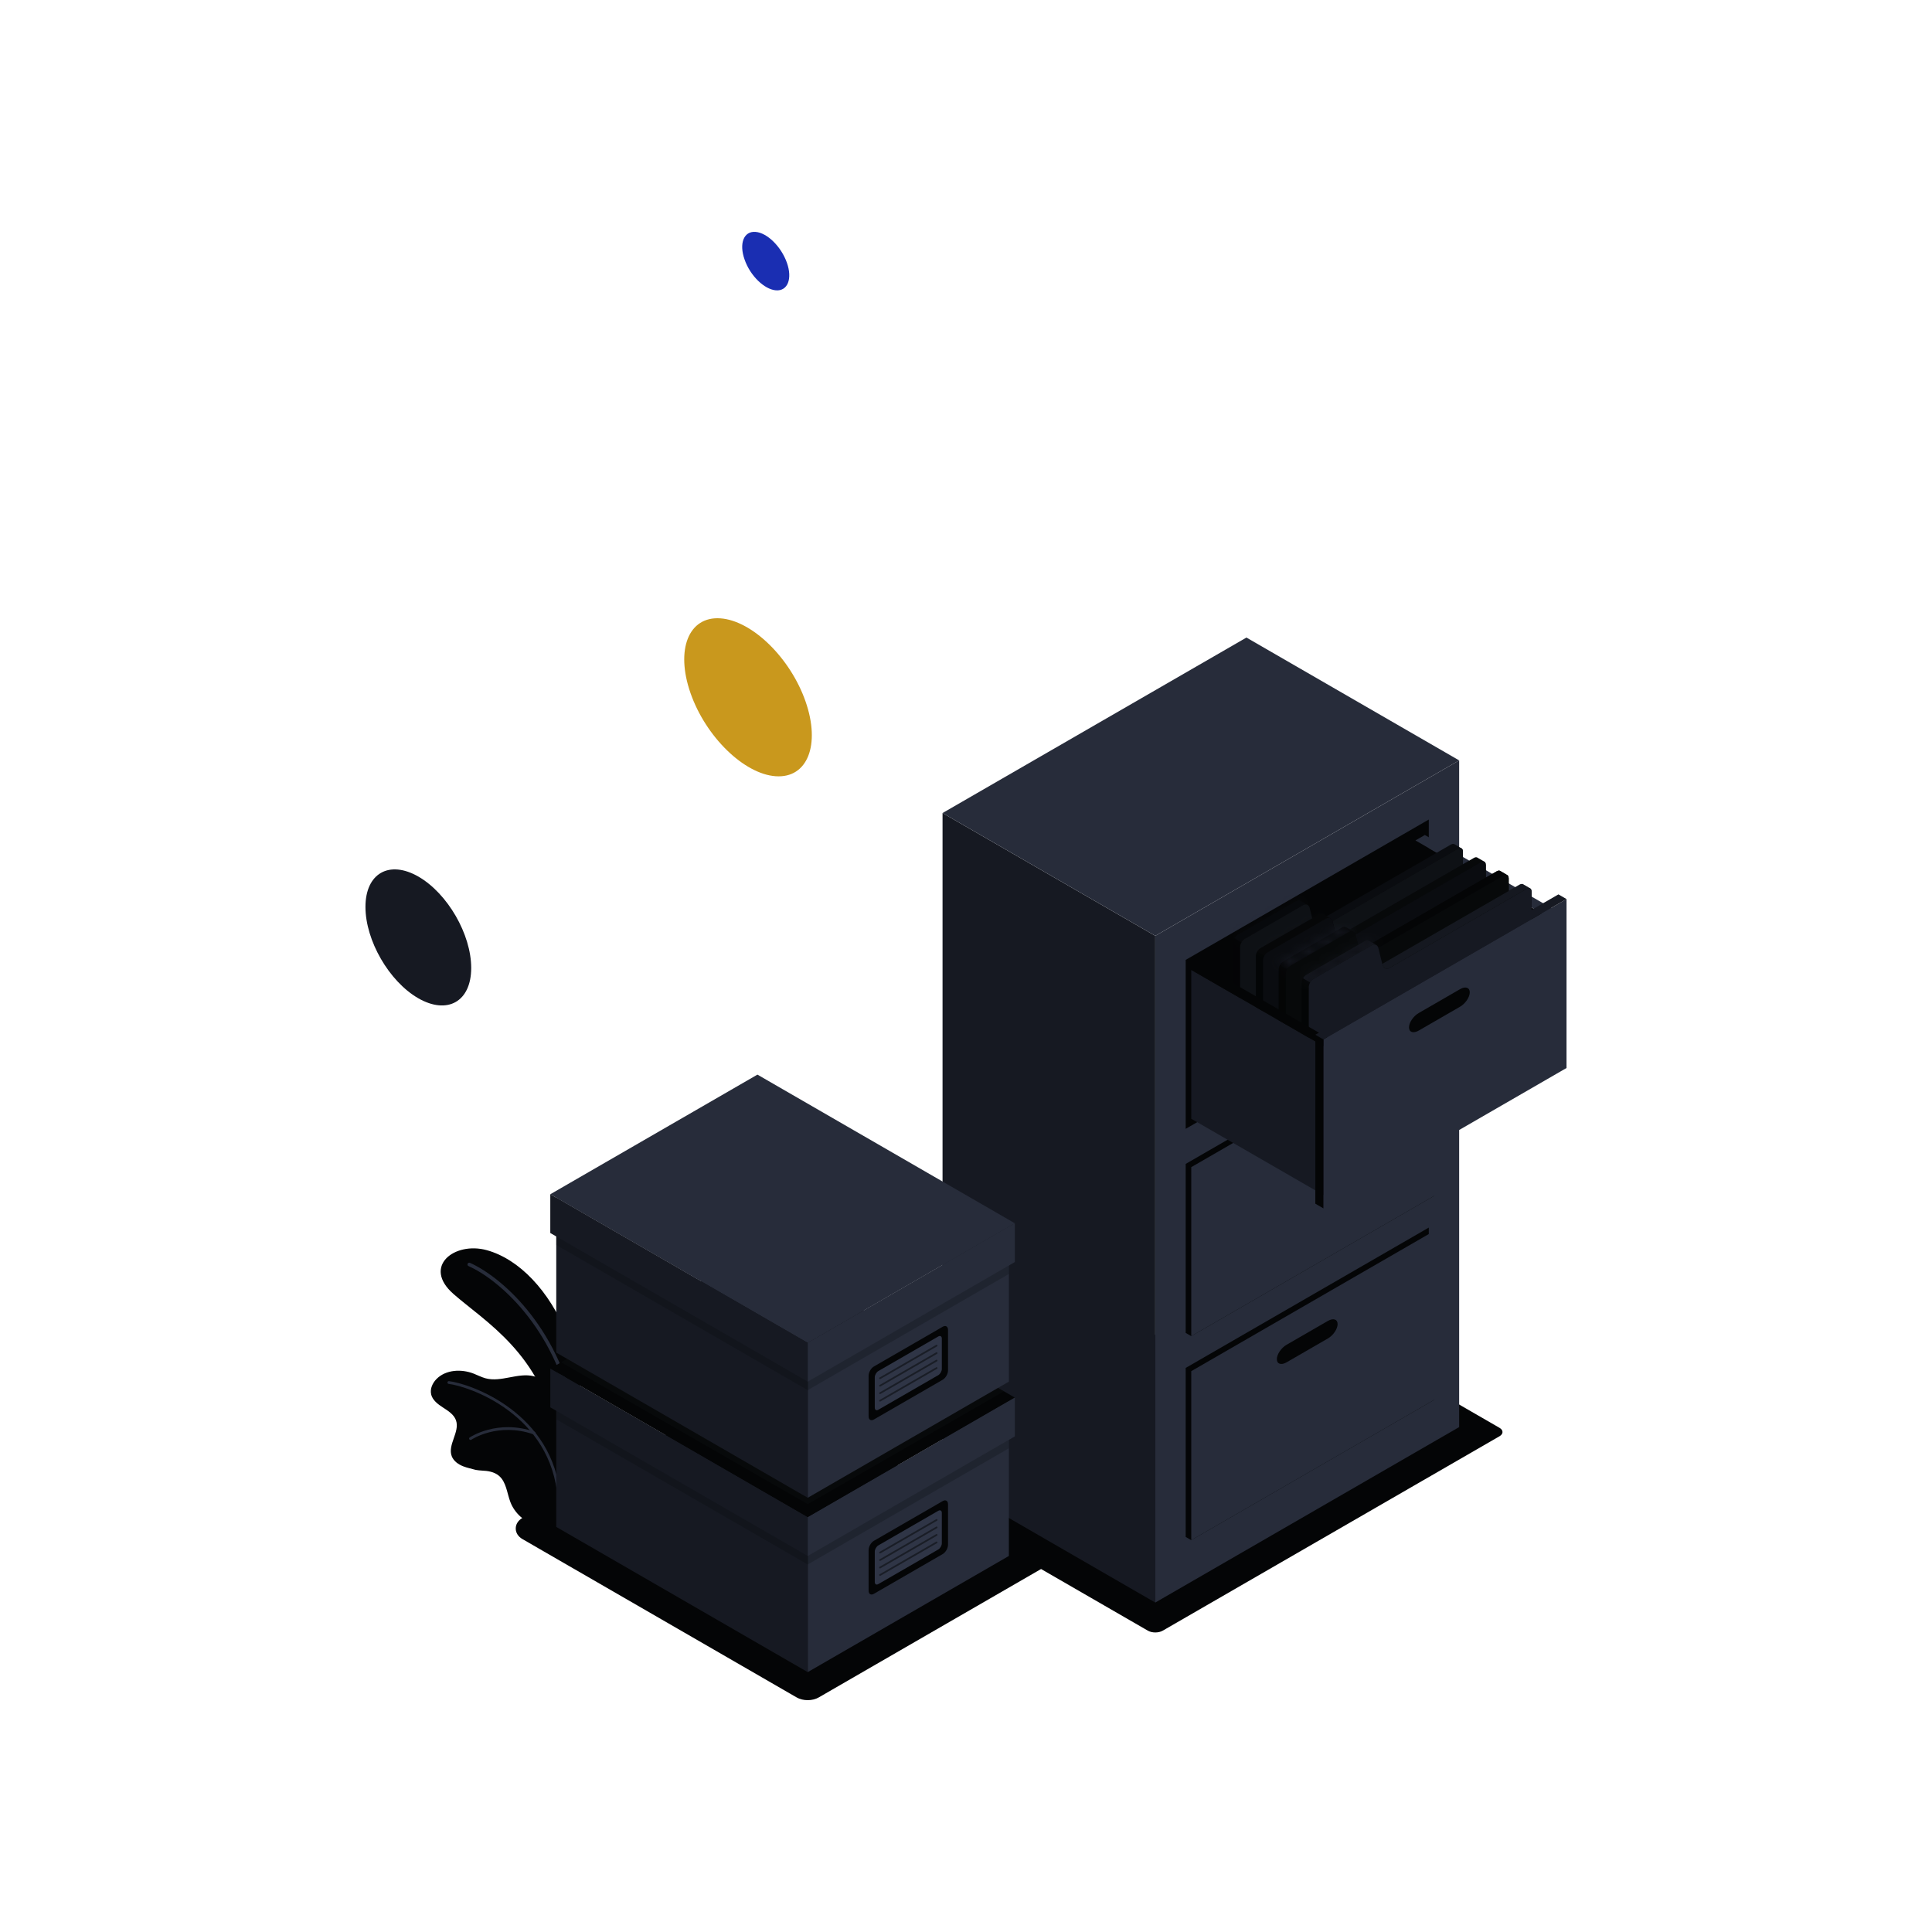 <svg viewBox="0 0 200 200" xmlns="http://www.w3.org/2000/svg">
    <path d="M77.079 26.867C77.656 28.538 79.115 29.959 80.325 30.055C81.535 30.151 82.054 28.864 81.458 27.193C80.863 25.522 79.422 24.101 78.213 24.005C77.002 23.909 76.484 25.196 77.079 26.867Z"
          fill="#1A2EB2"/>
    <path d="M71.482 71.751C73.057 76.265 77.014 80.125 80.298 80.356C83.582 80.586 84.965 77.129 83.39 72.615C81.815 68.102 77.859 64.241 74.575 64.011C71.29 63.78 69.907 67.238 71.482 71.751Z"
          fill="#C9981D"/>
    <path d="M43.325 90.752C46.34 92.5 48.779 96.725 48.779 100.202C48.779 103.678 46.321 105.08 43.286 103.332C40.271 101.585 37.832 97.359 37.832 93.883C37.832 90.406 40.29 89.004 43.325 90.752Z"
          fill="#161922"/>
    <path d="M93.408 153.253L128.272 133.127C128.692 132.885 129.373 132.885 129.798 133.127L155.224 147.805C155.644 148.047 155.644 148.441 155.224 148.683L120.36 168.81C119.939 169.052 119.258 169.052 118.834 168.81L93.408 154.132C92.987 153.89 92.987 153.495 93.408 153.253Z"
          fill="#040506"/>
    <path d="M83.612 176C83.192 176 82.782 175.9 82.463 175.713L54.081 159.323C53.642 159.07 53.389 158.672 53.389 158.229C53.389 157.786 53.642 157.392 54.081 157.135L77.033 143.879C77.353 143.693 77.758 143.592 78.183 143.592C78.607 143.592 79.013 143.693 79.333 143.879L107.714 160.269C108.153 160.522 108.406 160.92 108.406 161.363C108.406 161.806 108.153 162.2 107.714 162.457L84.762 175.713C84.442 175.9 84.037 176 83.612 176Z"
          fill="#040506"/>
    <path d="M60.181 148.319C60.181 148.319 60.594 142.881 58.733 138.244C56.876 133.607 53.728 130.336 50.386 129.416C47.044 128.501 43.705 131.099 46.928 133.938C50.151 136.778 56.184 140.198 57.624 148.787L60.185 148.319H60.181Z"
          fill="#040506"/>
    <path d="M59.452 146.748C59.452 146.748 59.477 146.748 59.489 146.748C59.589 146.729 59.652 146.633 59.634 146.532C57.736 137.027 51.621 132.04 48.651 130.73C48.558 130.689 48.45 130.73 48.409 130.823C48.368 130.916 48.409 131.024 48.502 131.065C51.409 132.345 57.405 137.243 59.273 146.599C59.291 146.685 59.366 146.748 59.452 146.748Z"
          fill="#272C3A"/>
    <path d="M44.628 144.336C44.773 144.954 45.339 145.371 45.875 145.717C46.407 146.06 46.992 146.432 47.204 147.031C47.628 148.24 46.296 149.577 46.772 150.767C46.973 151.266 47.457 151.601 47.959 151.795C48.376 151.958 48.815 152.04 49.247 152.163C49.459 152.2 49.671 152.223 49.88 152.234C50.497 152.26 51.156 152.357 51.647 152.77C52.421 153.421 52.477 154.567 52.842 155.512C53.281 156.644 54.271 157.518 55.41 157.902C56.37 158.218 57.885 158.281 58.22 157.894C58.477 157.6 58.089 156.495 58.153 156.108C58.309 155.122 58.372 154.117 58.339 153.119C58.324 152.632 58.309 152.237 58.406 151.757C58.506 151.255 58.603 150.753 58.692 150.25C58.837 149.439 59.105 148.572 58.908 147.742C58.689 146.83 57.747 146.633 57.55 145.74C57.468 145.382 57.461 145.018 57.386 144.66C57.159 143.607 56.292 142.718 55.246 142.464C53.616 142.066 51.882 143.119 50.259 142.68C49.839 142.565 49.448 142.357 49.042 142.2C47.755 141.694 46.139 141.78 45.175 142.766C44.773 143.179 44.502 143.771 44.632 144.333L44.628 144.336Z"
          fill="#040506"/>
    <path d="M57.877 155.308C57.877 155.308 57.885 155.308 57.889 155.308C57.967 155.304 58.026 155.233 58.023 155.155C57.379 146.179 48.614 143.224 46.478 142.974C46.4 142.967 46.329 143.023 46.318 143.101C46.311 143.179 46.366 143.25 46.445 143.261C48.532 143.507 57.103 146.395 57.736 155.178C57.74 155.252 57.803 155.312 57.877 155.312V155.308Z"
          fill="#272C3A"/>
    <path d="M48.707 149.067C48.737 149.067 48.763 149.059 48.789 149.041C48.815 149.022 51.543 147.198 55.242 148.486C55.317 148.512 55.399 148.471 55.425 148.397C55.451 148.322 55.41 148.24 55.335 148.214C51.491 146.878 48.655 148.784 48.625 148.802C48.558 148.847 48.543 148.936 48.588 149C48.614 149.041 48.659 149.063 48.703 149.063L48.707 149.067Z"
          fill="#272C3A"/>
    <path d="M119.593 165.896L97.572 153.179V84.165L119.593 96.878V165.896Z" fill="#161922"/>
    <path d="M119.593 96.878L151.052 78.717V147.731L119.593 165.896V96.878Z" fill="#272C3A"/>
    <path d="M151.052 78.717L119.593 96.878L97.572 84.165L129.031 66L151.052 78.717Z" fill="#272C3A"/>
    <path d="M122.741 141.608L147.907 127.079V144.571L148.484 144.902L123.318 159.435L122.741 159.1V141.608Z"
          fill="#040506"/>
    <path d="M123.318 141.943L148.488 127.414L148.484 144.902L123.318 159.435V141.943Z" fill="#272C3A"/>
    <path d="M133.184 139.212L137.464 136.741C138.019 136.421 138.469 136.566 138.469 137.068C138.469 137.57 138.019 138.237 137.464 138.557L133.184 141.028C132.63 141.348 132.179 141.203 132.179 140.7C132.179 140.198 132.63 139.532 133.184 139.212Z"
          fill="#040506"/>
    <path d="M122.741 120.488L147.907 105.959V123.451L148.484 123.786L123.318 138.315L122.741 137.98V120.488Z"
          fill="#040506"/>
    <path d="M123.318 120.823L148.488 106.294L148.484 123.786L123.318 138.315V120.823Z" fill="#272C3A"/>
    <path d="M133.184 118.092L137.464 115.62C138.019 115.3 138.469 115.445 138.469 115.948C138.469 116.45 138.019 117.116 137.464 117.437L133.184 119.908C132.63 120.228 132.179 120.083 132.179 119.58C132.179 119.078 132.63 118.412 133.184 118.092Z"
          fill="#040506"/>
    <path d="M122.741 99.368L147.907 84.839V102.327L122.741 116.856V99.368Z" fill="#040506"/>
    <path d="M160.49 95.062L146.526 87.005V102.412L160.49 110.47V95.062Z" fill="#040506"/>
    <g opacity="0.1">
        <path d="M160.49 95.062L146.526 87.005V102.412L160.49 110.47V95.062Z" fill="#040506"/>
    </g>
    <path d="M147.501 86.439L146.526 87.001L160.49 95.062L161.465 94.496L147.501 86.439Z" fill="#272C3A"/>
    <path d="M151.435 88.14C151.435 87.987 151.383 87.883 151.301 87.827C151.301 87.827 151.29 87.816 151.268 87.809L150.557 87.392C150.468 87.34 150.345 87.351 150.211 87.425L135.987 95.628L135.574 93.957C135.537 93.83 135.462 93.741 135.369 93.685L134.628 93.254C134.498 93.179 134.334 93.175 134.178 93.268L128.127 96.759C127.855 96.916 127.635 97.299 127.635 97.612V117.79C127.635 117.939 127.684 118.047 127.769 118.103L128.532 118.546C128.622 118.59 128.737 118.579 128.867 118.505L150.959 105.751C151.231 105.594 151.45 105.211 151.45 104.898L151.443 88.136L151.435 88.14Z"
          fill="#040506"/>
    <g opacity="0.2">
        <mask id="path-25-inside-1_8152_16965" fill="white">
            <path d="M135.354 93.681C135.227 93.611 135.067 93.615 134.915 93.7L128.864 97.191C128.73 97.269 128.607 97.403 128.517 97.559L127.781 97.131C127.87 96.975 127.993 96.841 128.127 96.763L134.178 93.272C134.338 93.183 134.502 93.186 134.628 93.261L135.358 93.681H135.354Z"/>
        </mask>
        <path d="M135.354 93.681C135.227 93.611 135.067 93.615 134.915 93.7L128.864 97.191C128.73 97.269 128.607 97.403 128.517 97.559L127.781 97.131C127.87 96.975 127.993 96.841 128.127 96.763L134.178 93.272C134.338 93.183 134.502 93.186 134.628 93.261L135.358 93.681H135.354Z"
              fill="#161922"/>
        <path d="M135.354 93.681L134.866 94.554L135.094 94.681H135.354V93.681ZM134.915 93.7L134.426 92.828L134.415 92.834L134.915 93.7ZM128.864 97.191L128.364 96.325L128.36 96.327L128.864 97.191ZM128.517 97.559L128.015 98.424L128.886 98.93L129.386 98.055L128.517 97.559ZM127.781 97.131L126.912 96.635L126.42 97.497L127.278 97.996L127.781 97.131ZM128.127 96.763L127.627 95.897L127.623 95.899L128.127 96.763ZM134.178 93.272L133.691 92.399L133.684 92.402L133.678 92.406L134.178 93.272ZM134.628 93.261L134.121 94.123L134.129 94.127L134.628 93.261ZM135.358 93.681V94.681H139.094L135.857 92.815L135.358 93.681ZM135.842 92.808C135.365 92.542 134.831 92.6 134.426 92.828L135.404 94.572C135.303 94.629 135.09 94.68 134.866 94.554L135.842 92.808ZM134.415 92.834L128.364 96.325L129.363 98.057L135.415 94.566L134.415 92.834ZM128.36 96.327C128.04 96.513 127.804 96.793 127.649 97.063L129.386 98.055C129.39 98.049 129.394 98.042 129.397 98.037C129.401 98.032 129.404 98.029 129.405 98.028C129.406 98.027 129.404 98.029 129.399 98.033C129.394 98.037 129.384 98.045 129.367 98.055L128.36 96.327ZM129.02 96.695L128.283 96.267L127.278 97.996L128.015 98.424L129.02 96.695ZM128.649 97.627C128.653 97.621 128.657 97.614 128.66 97.609C128.664 97.604 128.667 97.601 128.668 97.6C128.669 97.599 128.667 97.601 128.662 97.605C128.657 97.609 128.647 97.617 128.63 97.627L127.623 95.899C127.303 96.085 127.067 96.365 126.912 96.635L128.649 97.627ZM128.626 97.629L134.678 94.138L133.678 92.406L127.627 95.897L128.626 97.629ZM134.665 94.145C134.612 94.175 134.531 94.204 134.428 94.205C134.324 94.206 134.217 94.179 134.121 94.123L135.135 92.399C134.672 92.127 134.128 92.154 133.691 92.399L134.665 94.145ZM134.129 94.127L134.858 94.548L135.857 92.815L135.128 92.395L134.129 94.127ZM135.358 92.681H135.354V94.681H135.358V92.681Z"
              fill="#161922" mask="url(#path-25-inside-1_8152_16965)"/>
    </g>
    <path opacity="0.2"
          d="M151.264 87.809C151.179 87.772 151.063 87.786 150.94 87.857L136.705 96.071C136.433 96.227 136.139 96.112 136.05 95.81L135.983 95.632L150.207 87.429C150.285 87.385 150.36 87.362 150.427 87.362C150.475 87.362 150.516 87.373 150.553 87.396L151.264 87.812V87.809Z"
          fill="#272C3A"/>
    <path d="M151.435 88.14L151.443 104.898C151.443 105.211 151.223 105.594 150.951 105.751L128.804 118.534C128.611 118.646 128.369 118.508 128.369 118.285V98.043C128.369 97.887 128.424 97.712 128.514 97.559C128.603 97.403 128.73 97.269 128.86 97.191L134.911 93.696C135.068 93.611 135.224 93.607 135.354 93.678L135.365 93.685C135.458 93.741 135.533 93.83 135.57 93.957L135.983 95.628L136.05 95.806C136.139 96.108 136.433 96.223 136.705 96.067L150.944 87.853C151.067 87.783 151.178 87.772 151.264 87.805L151.283 87.816C151.283 87.816 151.29 87.816 151.294 87.82H151.298C151.379 87.876 151.432 87.984 151.432 88.136L151.435 88.14Z"
          fill="#040506"/>
    <path opacity="0.3"
          d="M151.435 88.14L151.443 104.898C151.443 105.211 151.223 105.594 150.951 105.751L128.804 118.534C128.611 118.646 128.369 118.508 128.369 118.285V98.043C128.369 97.887 128.424 97.712 128.514 97.559C128.603 97.403 128.73 97.269 128.86 97.191L134.911 93.696C135.068 93.611 135.224 93.607 135.354 93.678L135.365 93.685C135.458 93.741 135.533 93.83 135.57 93.957L135.983 95.628L136.05 95.806C136.139 96.108 136.433 96.223 136.705 96.067L150.944 87.853C151.067 87.783 151.178 87.772 151.264 87.805L151.283 87.816C151.283 87.816 151.29 87.816 151.294 87.82H151.298C151.379 87.876 151.432 87.984 151.432 88.136L151.435 88.14Z"
          fill="#272C3A"/>
    <path opacity="0.5"
          d="M128.547 118.553C128.547 118.553 128.532 118.553 128.525 118.546L127.762 118.103C127.68 118.047 127.628 117.943 127.628 117.79V97.612C127.628 97.451 127.684 97.284 127.773 97.128L128.51 97.556C128.421 97.712 128.365 97.883 128.365 98.04V118.281C128.365 118.408 128.443 118.508 128.543 118.549L128.547 118.553Z"
          fill="#040506"/>
    <path d="M153.806 89.521C153.806 89.368 153.754 89.264 153.672 89.208C153.672 89.208 153.661 89.197 153.638 89.189L152.928 88.773C152.838 88.724 152.715 88.732 152.581 88.81L138.357 97.012L137.944 95.341C137.907 95.215 137.833 95.125 137.74 95.07L136.999 94.638C136.869 94.564 136.705 94.56 136.549 94.653L130.497 98.144C130.226 98.3 130.006 98.683 130.006 98.996V119.175C130.006 119.323 130.054 119.431 130.14 119.487L130.903 119.93C130.992 119.975 131.108 119.964 131.238 119.889L153.33 107.135C153.601 106.979 153.821 106.595 153.821 106.283L153.813 89.521H153.806Z"
          fill="#040506"/>
    <g opacity="0.1">
        <mask id="path-32-inside-2_8152_16965" fill="white">
            <path d="M137.725 95.062C137.598 94.992 137.438 94.995 137.285 95.081L131.234 98.572C131.1 98.65 130.977 98.784 130.888 98.94L130.151 98.512C130.24 98.356 130.363 98.222 130.497 98.144L136.549 94.653C136.709 94.564 136.872 94.567 136.999 94.642L137.728 95.062H137.725Z"/>
        </mask>
        <path d="M137.725 95.062C137.598 94.992 137.438 94.995 137.285 95.081L131.234 98.572C131.1 98.65 130.977 98.784 130.888 98.94L130.151 98.512C130.24 98.356 130.363 98.222 130.497 98.144L136.549 94.653C136.709 94.564 136.872 94.567 136.999 94.642L137.728 95.062H137.725Z"
              fill="#161922"/>
        <path d="M137.725 95.062L137.237 95.935L137.464 96.062H137.725V95.062ZM137.285 95.081L136.796 94.209L136.786 94.215L137.285 95.081ZM131.234 98.572L130.734 97.706L130.73 97.708L131.234 98.572ZM130.888 98.94L130.386 99.805L131.257 100.311L131.756 99.436L130.888 98.94ZM130.151 98.512L129.283 98.016L128.79 98.878L129.649 99.377L130.151 98.512ZM130.497 98.144L129.998 97.278L129.993 97.28L130.497 98.144ZM136.549 94.653L136.061 93.78L136.055 93.783L136.049 93.787L136.549 94.653ZM136.999 94.642L136.492 95.504L136.499 95.508L136.999 94.642ZM137.728 95.062V96.062H141.465L138.228 94.196L137.728 95.062ZM138.212 94.189C137.735 93.923 137.202 93.981 136.796 94.209L137.775 95.953C137.674 96.009 137.461 96.06 137.237 95.935L138.212 94.189ZM136.786 94.215L130.734 97.706L131.734 99.438L137.785 95.947L136.786 94.215ZM130.73 97.708C130.411 97.894 130.174 98.173 130.02 98.444L131.756 99.436C131.76 99.429 131.764 99.423 131.768 99.418C131.772 99.413 131.774 99.41 131.775 99.409C131.776 99.408 131.775 99.41 131.77 99.414C131.764 99.418 131.754 99.426 131.738 99.436L130.73 97.708ZM131.39 98.075L130.653 97.647L129.649 99.377L130.386 99.805L131.39 98.075ZM131.019 99.008C131.023 99.001 131.027 98.995 131.031 98.99C131.035 98.985 131.037 98.982 131.038 98.981C131.04 98.98 131.038 98.982 131.033 98.986C131.028 98.99 131.017 98.998 131.001 99.007L129.993 97.28C129.674 97.466 129.438 97.745 129.283 98.016L131.019 99.008ZM130.997 99.01L137.048 95.519L136.049 93.787L129.998 97.278L130.997 99.01ZM137.036 95.526C136.983 95.556 136.902 95.585 136.798 95.586C136.695 95.587 136.588 95.56 136.492 95.504L137.506 93.78C137.043 93.507 136.499 93.535 136.061 93.78L137.036 95.526ZM136.499 95.508L137.229 95.928L138.228 94.196L137.498 93.775L136.499 95.508ZM137.728 94.062H137.725V96.062H137.728V94.062Z"
              fill="#161922" mask="url(#path-32-inside-2_8152_16965)"/>
    </g>
    <path opacity="0.1"
          d="M153.634 89.189C153.549 89.152 153.434 89.167 153.311 89.238L139.076 97.451C138.804 97.608 138.51 97.492 138.421 97.191L138.354 97.012L152.578 88.81C152.656 88.765 152.73 88.743 152.797 88.743C152.846 88.743 152.886 88.754 152.924 88.776L153.634 89.193V89.189Z"
          fill="#272C3A"/>
    <path d="M153.806 89.524L153.813 106.283C153.813 106.595 153.594 106.979 153.322 107.135L131.175 119.923C130.981 120.034 130.739 119.893 130.739 119.673V99.431C130.739 99.275 130.795 99.1 130.884 98.948C130.974 98.791 131.1 98.657 131.231 98.579L137.282 95.085C137.438 94.999 137.594 94.995 137.725 95.066L137.736 95.073C137.829 95.129 137.903 95.219 137.941 95.345L138.354 97.016L138.421 97.195C138.51 97.496 138.804 97.612 139.076 97.455L153.315 89.242C153.437 89.171 153.549 89.16 153.635 89.193L153.653 89.204C153.653 89.204 153.661 89.204 153.664 89.208H153.668C153.75 89.264 153.802 89.372 153.802 89.524H153.806Z"
          fill="#040506"/>
    <path opacity="0.2"
          d="M153.806 89.524L153.813 106.283C153.813 106.595 153.594 106.979 153.322 107.135L131.175 119.923C130.981 120.034 130.739 119.893 130.739 119.673V99.431C130.739 99.275 130.795 99.1 130.884 98.948C130.974 98.791 131.1 98.657 131.231 98.579L137.282 95.085C137.438 94.999 137.594 94.995 137.725 95.066L137.736 95.073C137.829 95.129 137.903 95.219 137.941 95.345L138.354 97.016L138.421 97.195C138.51 97.496 138.804 97.612 139.076 97.455L153.315 89.242C153.437 89.171 153.549 89.16 153.635 89.193L153.653 89.204C153.653 89.204 153.661 89.204 153.664 89.208H153.668C153.75 89.264 153.802 89.372 153.802 89.524H153.806Z"
          fill="#272C3A"/>
    <path opacity="0.4"
          d="M130.918 119.938C130.918 119.938 130.903 119.937 130.895 119.93L130.133 119.487C130.051 119.431 129.999 119.327 129.999 119.175V98.996C129.999 98.836 130.054 98.668 130.144 98.512L130.881 98.94C130.791 99.096 130.735 99.268 130.735 99.424V119.666C130.735 119.792 130.814 119.893 130.914 119.934L130.918 119.938Z"
          fill="#040506"/>
    <path d="M156.176 90.905C156.176 90.752 156.124 90.648 156.043 90.593C156.043 90.593 156.031 90.581 156.009 90.574L155.298 90.157C155.209 90.105 155.086 90.116 154.952 90.191L140.728 98.393L140.315 96.722C140.278 96.596 140.203 96.506 140.11 96.45L139.37 96.019C139.239 95.944 139.076 95.941 138.919 96.034L132.868 99.524C132.596 99.681 132.377 100.064 132.377 100.377V120.555C132.377 120.704 132.425 120.812 132.511 120.868L133.274 121.311C133.363 121.355 133.478 121.344 133.609 121.27L155.7 108.516C155.972 108.36 156.191 107.976 156.191 107.664L156.184 90.901L156.176 90.905Z"
          fill="#040506"/>
    <mask id="path-39-inside-3_8152_16965" fill="white">
        <path d="M140.095 96.443C139.969 96.372 139.809 96.376 139.656 96.462L133.605 99.952C133.471 100.031 133.348 100.165 133.259 100.321L132.522 99.893C132.611 99.737 132.734 99.603 132.868 99.524L138.919 96.034C139.079 95.944 139.243 95.948 139.37 96.022L140.099 96.443H140.095Z"/>
    </mask>
    <path d="M140.095 96.443C139.969 96.372 139.809 96.376 139.656 96.462L133.605 99.952C133.471 100.031 133.348 100.165 133.259 100.321L132.522 99.893C132.611 99.737 132.734 99.603 132.868 99.524L138.919 96.034C139.079 95.944 139.243 95.948 139.37 96.022L140.099 96.443H140.095Z"
          fill="#040506"/>
    <path d="M140.095 96.443L139.608 97.316L139.835 97.443H140.095V96.443ZM139.656 96.462L139.167 95.589L139.157 95.595L139.656 96.462ZM133.605 99.952L133.105 99.086L133.101 99.089L133.605 99.952ZM133.259 100.321L132.757 101.186L133.627 101.691L134.127 100.817L133.259 100.321ZM132.522 99.893L131.654 99.397L131.161 100.259L132.02 100.758L132.522 99.893ZM132.868 99.524L132.368 98.658L132.364 98.661L132.868 99.524ZM138.919 96.034L138.432 95.16L138.426 95.164L138.42 95.167L138.919 96.034ZM139.37 96.022L138.863 96.884L138.87 96.889L139.37 96.022ZM140.099 96.443V97.443H143.836L140.599 95.577L140.099 96.443ZM140.583 95.57C140.106 95.303 139.573 95.362 139.167 95.589L140.146 97.334C140.045 97.39 139.832 97.441 139.608 97.316L140.583 95.57ZM139.157 95.595L133.105 99.086L134.105 100.819L140.156 97.328L139.157 95.595ZM133.101 99.089C132.782 99.275 132.545 99.554 132.391 99.825L134.127 100.817C134.131 100.81 134.135 100.804 134.139 100.799C134.143 100.794 134.145 100.791 134.146 100.79C134.147 100.788 134.146 100.79 134.14 100.795C134.135 100.799 134.125 100.807 134.109 100.816L133.101 99.089ZM133.761 99.456L133.024 99.028L132.02 100.758L132.757 101.186L133.761 99.456ZM133.39 100.389C133.394 100.382 133.398 100.376 133.402 100.371C133.406 100.366 133.408 100.363 133.409 100.362C133.41 100.36 133.409 100.362 133.404 100.367C133.398 100.371 133.388 100.379 133.372 100.388L132.364 98.661C132.045 98.847 131.808 99.126 131.654 99.397L133.39 100.389ZM133.368 100.391L139.419 96.9L138.42 95.167L132.368 98.658L133.368 100.391ZM139.407 96.907C139.354 96.936 139.272 96.965 139.169 96.966C139.066 96.968 138.958 96.941 138.863 96.884L139.877 95.16C139.414 94.888 138.87 94.916 138.432 95.16L139.407 96.907ZM138.87 96.889L139.6 97.309L140.599 95.577L139.869 95.156L138.87 96.889ZM140.099 95.443H140.095V97.443H140.099V95.443Z"
          fill="#161922" mask="url(#path-39-inside-3_8152_16965)"/>
    <path d="M156.005 90.574C155.92 90.537 155.804 90.552 155.682 90.622L141.446 98.836C141.175 98.992 140.881 98.877 140.791 98.575L140.724 98.397L154.948 90.194C155.027 90.15 155.101 90.127 155.168 90.127C155.216 90.127 155.257 90.138 155.295 90.161L156.005 90.578V90.574Z"
          fill="#040506"/>
    <path d="M156.176 90.905L156.184 107.664C156.184 107.976 155.964 108.36 155.693 108.516L133.545 121.303C133.352 121.415 133.11 121.277 133.11 121.054V100.812C133.11 100.656 133.166 100.481 133.255 100.328C133.344 100.172 133.471 100.038 133.601 99.96L139.652 96.465C139.809 96.38 139.965 96.376 140.095 96.447L140.107 96.454C140.2 96.51 140.274 96.599 140.311 96.726L140.724 98.397L140.791 98.575C140.881 98.877 141.175 98.992 141.446 98.836L155.685 90.622C155.808 90.552 155.92 90.54 156.005 90.574L156.024 90.585C156.024 90.585 156.031 90.585 156.035 90.589H156.039C156.121 90.645 156.173 90.752 156.173 90.905H156.176Z"
          fill="#040506"/>
    <path opacity="0.1"
          d="M156.176 90.905L156.184 107.664C156.184 107.976 155.964 108.36 155.693 108.516L133.545 121.303C133.352 121.415 133.11 121.277 133.11 121.054V100.812C133.11 100.656 133.166 100.481 133.255 100.328C133.344 100.172 133.471 100.038 133.601 99.96L139.652 96.465C139.809 96.38 139.965 96.376 140.095 96.447L140.107 96.454C140.2 96.51 140.274 96.599 140.311 96.726L140.724 98.397L140.791 98.575C140.881 98.877 141.175 98.992 141.446 98.836L155.685 90.622C155.808 90.552 155.92 90.54 156.005 90.574L156.024 90.585C156.024 90.585 156.031 90.585 156.035 90.589H156.039C156.121 90.645 156.173 90.752 156.173 90.905H156.176Z"
          fill="#272C3A"/>
    <path opacity="0.3"
          d="M133.289 121.318C133.289 121.318 133.274 121.318 133.266 121.311L132.503 120.868C132.421 120.812 132.369 120.708 132.369 120.555V100.377C132.369 100.22 132.425 100.049 132.515 99.893L133.251 100.321C133.162 100.477 133.106 100.648 133.106 100.805V121.047C133.106 121.173 133.184 121.274 133.285 121.314L133.289 121.318Z"
          fill="#040506"/>
    <path d="M158.547 92.286C158.547 92.133 158.495 92.029 158.413 91.973C158.413 91.973 158.402 91.962 158.38 91.955L157.669 91.538C157.579 91.486 157.457 91.497 157.323 91.571L143.099 99.774L142.686 98.103C142.648 97.976 142.574 97.887 142.481 97.831L141.74 97.399C141.61 97.325 141.446 97.321 141.29 97.414L135.239 100.905C134.967 101.061 134.747 101.445 134.747 101.757V121.936C134.747 122.085 134.796 122.193 134.881 122.249L135.644 122.691C135.734 122.736 135.849 122.725 135.979 122.651L158.071 109.897C158.342 109.74 158.562 109.357 158.562 109.044L158.555 92.282L158.547 92.286Z"
          fill="#040506"/>
    <g opacity="0.5">
        <mask id="path-46-inside-4_8152_16965" fill="white">
            <path d="M142.466 97.824C142.339 97.753 142.179 97.757 142.027 97.842L135.975 101.333C135.841 101.411 135.719 101.545 135.629 101.701L134.892 101.274C134.982 101.117 135.104 100.983 135.238 100.905L141.29 97.414C141.45 97.325 141.614 97.329 141.74 97.403L142.47 97.824H142.466Z"/>
        </mask>
        <path d="M142.466 97.824C142.339 97.753 142.179 97.757 142.027 97.842L135.975 101.333C135.841 101.411 135.719 101.545 135.629 101.701L134.892 101.274C134.982 101.117 135.104 100.983 135.238 100.905L141.29 97.414C141.45 97.325 141.614 97.329 141.74 97.403L142.47 97.824H142.466Z"
              fill="#272C3A"/>
        <path d="M142.466 97.824L141.978 98.697L142.205 98.824H142.466V97.824ZM142.027 97.842L141.537 96.97L141.527 96.976L142.027 97.842ZM135.975 101.333L135.476 100.467L135.471 100.469L135.975 101.333ZM135.629 101.701L135.127 102.566L135.998 103.072L136.497 102.198L135.629 101.701ZM134.892 101.274L134.024 100.777L133.531 101.64L134.39 102.138L134.892 101.274ZM135.238 100.905L134.739 100.039L134.735 100.041L135.238 100.905ZM141.29 97.414L140.802 96.541L140.796 96.544L140.79 96.548L141.29 97.414ZM141.74 97.403L141.233 98.265L141.241 98.269L141.74 97.403ZM142.47 97.824V98.824H146.206L142.969 96.957L142.47 97.824ZM142.954 96.951C142.476 96.684 141.943 96.742 141.537 96.97L142.516 98.714C142.415 98.771 142.202 98.822 141.978 98.697L142.954 96.951ZM141.527 96.976L135.476 100.467L136.475 102.199L142.526 98.708L141.527 96.976ZM135.471 100.469C135.152 100.656 134.916 100.935 134.761 101.205L136.497 102.198C136.501 102.191 136.505 102.185 136.509 102.179C136.513 102.174 136.516 102.171 136.517 102.17C136.518 102.169 136.516 102.171 136.511 102.175C136.506 102.18 136.495 102.187 136.479 102.197L135.471 100.469ZM136.131 100.837L135.395 100.409L134.39 102.138L135.127 102.566L136.131 100.837ZM135.761 101.77C135.765 101.763 135.769 101.757 135.772 101.751C135.776 101.746 135.779 101.743 135.78 101.742C135.781 101.741 135.779 101.743 135.774 101.747C135.769 101.752 135.758 101.759 135.742 101.769L134.735 100.041C134.415 100.228 134.179 100.507 134.024 100.777L135.761 101.77ZM135.738 101.771L141.789 98.28L140.79 96.548L134.739 100.039L135.738 101.771ZM141.777 98.287C141.724 98.317 141.643 98.346 141.54 98.347C141.436 98.348 141.329 98.321 141.233 98.265L142.247 96.541C141.784 96.269 141.24 96.297 140.802 96.541L141.777 98.287ZM141.241 98.269L141.97 98.69L142.969 96.957L142.24 96.537L141.241 98.269ZM142.47 96.824H142.466V98.824H142.47V96.824Z"
              fill="#161922" mask="url(#path-46-inside-4_8152_16965)"/>
    </g>
    <path opacity="0.5"
          d="M158.376 91.955C158.29 91.917 158.175 91.932 158.052 92.003L143.817 100.217C143.545 100.373 143.251 100.258 143.162 99.956L143.095 99.777L157.319 91.575C157.397 91.53 157.472 91.508 157.539 91.508C157.587 91.508 157.628 91.519 157.665 91.541L158.376 91.958V91.955Z"
          fill="#272C3A"/>
    <path d="M158.547 92.286L158.555 109.044C158.555 109.361 158.335 109.74 158.063 109.897L135.916 122.684C135.722 122.796 135.48 122.658 135.48 122.435V102.193C135.48 102.036 135.536 101.862 135.626 101.709C135.715 101.553 135.841 101.419 135.972 101.341L142.023 97.846C142.179 97.76 142.336 97.757 142.466 97.827L142.477 97.835C142.57 97.891 142.645 97.98 142.682 98.106L143.095 99.777L143.162 99.956C143.251 100.258 143.545 100.373 143.817 100.217L158.056 92.003C158.179 91.932 158.294 91.921 158.376 91.955L158.395 91.966C158.395 91.966 158.402 91.966 158.406 91.969H158.409C158.491 92.025 158.543 92.133 158.543 92.286H158.547Z"
          fill="#161922"/>
    <path opacity="0.2"
          d="M135.659 122.699C135.659 122.699 135.644 122.699 135.637 122.691L134.874 122.249C134.792 122.193 134.74 122.089 134.74 121.936V101.757C134.74 101.601 134.796 101.43 134.885 101.274L135.622 101.702C135.533 101.858 135.477 102.029 135.477 102.185V122.427C135.477 122.554 135.555 122.654 135.656 122.695L135.659 122.699Z"
          fill="#040506"/>
    <path d="M137.282 108.46L123.318 100.403V115.814L137.282 123.871V108.46Z" fill="#161922"/>
    <path d="M124.293 99.837L123.318 100.403L137.282 108.46L138.257 107.898L124.293 99.837Z" fill="#040506"/>
    <path d="M136.999 107.6L162.168 93.071L162.165 110.559L136.999 125.092V107.6Z" fill="#272C3A"/>
    <path d="M146.865 104.869L151.145 102.397C151.699 102.077 152.15 102.223 152.15 102.725C152.15 103.227 151.699 103.894 151.145 104.214L146.865 106.685C146.31 107.005 145.86 106.86 145.86 106.357C145.86 105.855 146.31 105.189 146.865 104.869Z"
          fill="#040506"/>
    <path d="M136.999 107.6L136.162 107.116V124.604L136.999 125.092V107.6Z" fill="#040506"/>
    <path d="M136.162 107.116L161.327 92.587L162.168 93.071L136.999 107.6L136.162 107.116Z" fill="#161922"/>
    <path d="M83.616 173.097V157.064L104.438 145.044V161.073L83.616 173.097Z" fill="#272C3A"/>
    <path d="M83.616 157.064L57.583 142.036V158.066L83.616 173.097V157.064Z" fill="#161922"/>
    <path d="M83.616 157.064L105.056 144.679L78.41 129.29L56.966 141.675L83.616 157.064Z" fill="#040506"/>
    <path d="M83.616 157.064V161.073L105.056 148.694V144.679L83.616 157.064Z" fill="#272C3A"/>
    <path opacity="0.2" d="M83.616 161.073L104.438 149.048V149.93L83.616 161.955V161.073Z" fill="#040506"/>
    <path d="M56.966 141.675L83.616 157.064V161.073L56.966 145.687V141.675Z" fill="#161922"/>
    <path opacity="0.2" d="M83.616 161.073L57.583 146.045V146.923L83.616 161.955V161.073Z" fill="#040506"/>
    <path d="M90.471 159.502L97.583 155.393C97.888 155.215 98.138 155.36 98.138 155.713V159.919C98.138 160.272 97.888 160.704 97.583 160.879L90.471 164.988C90.166 165.166 89.917 165.021 89.917 164.668V160.462C89.917 160.109 90.166 159.677 90.471 159.502Z"
          fill="#040506"/>
    <path d="M90.925 159.978L97.129 156.398C97.334 156.279 97.498 156.376 97.498 156.61V159.763C97.498 159.997 97.33 160.287 97.129 160.403L90.925 163.983C90.721 164.102 90.557 164.005 90.557 163.771V160.619C90.557 160.384 90.724 160.098 90.925 159.978Z"
          fill="#2F3546"/>
    <g opacity="0.5">
        <path d="M91.1 160.812C91.07 160.812 91.041 160.797 91.022 160.767C90.996 160.723 91.011 160.671 91.056 160.645L96.913 157.265C96.954 157.239 97.01 157.254 97.036 157.299C97.062 157.344 97.047 157.396 97.003 157.422L91.145 160.801C91.145 160.801 91.115 160.812 91.1 160.812Z"
              fill="#040506"/>
        <path d="M91.1 161.586C91.07 161.586 91.041 161.571 91.022 161.542C90.996 161.497 91.011 161.445 91.056 161.419L96.913 158.039C96.954 158.013 97.01 158.028 97.036 158.073C97.062 158.118 97.047 158.17 97.003 158.196L91.145 161.575C91.145 161.575 91.115 161.586 91.1 161.586Z"
              fill="#040506"/>
        <path d="M91.1 162.36C91.07 162.36 91.041 162.345 91.022 162.316C90.996 162.271 91.011 162.219 91.056 162.193L96.913 158.814C96.954 158.788 97.01 158.802 97.036 158.847C97.062 158.892 97.047 158.944 97.003 158.97L91.145 162.349C91.145 162.349 91.115 162.36 91.1 162.36Z"
              fill="#040506"/>
        <path d="M91.1 163.134C91.07 163.134 91.041 163.119 91.022 163.09C90.996 163.045 91.011 162.993 91.056 162.967L96.913 159.588C96.954 159.562 97.01 159.576 97.036 159.621C97.062 159.666 97.047 159.718 97.003 159.744L91.145 163.123C91.145 163.123 91.115 163.134 91.1 163.134Z"
              fill="#040506"/>
    </g>
    <path opacity="0.1"
          d="M103.318 143.674L83.616 155.051L58.707 140.663L58.097 141.024L83.616 155.706L103.929 144.028L103.318 143.674Z"
          fill="#272C3A"/>
    <path d="M83.616 155.051V139.018L104.438 126.997V143.026L83.616 155.051Z" fill="#272C3A"/>
    <path d="M83.616 139.018L57.583 123.99V140.019L83.616 155.051V139.018Z" fill="#161922"/>
    <path d="M83.616 139.018L105.056 126.633L78.41 111.244L56.966 123.629L83.616 139.018Z" fill="#272C3A"/>
    <path d="M83.616 139.018V143.026L105.056 130.648V126.633L83.616 139.018Z" fill="#272C3A"/>
    <path opacity="0.2" d="M83.616 143.026L104.438 131.002V131.884L83.616 143.908V143.026Z" fill="#040506"/>
    <path d="M56.966 123.629L83.616 139.018V143.026L56.966 127.641V123.629Z" fill="#161922"/>
    <path opacity="0.2" d="M83.616 143.026L57.583 127.999V128.877L83.616 143.908V143.026Z" fill="#040506"/>
    <path d="M90.471 141.456L97.583 137.347C97.888 137.169 98.138 137.314 98.138 137.667V141.873C98.138 142.226 97.888 142.658 97.583 142.833L90.471 146.942C90.166 147.12 89.917 146.975 89.917 146.622V142.416C89.917 142.063 90.166 141.631 90.471 141.456Z"
          fill="#040506"/>
    <path d="M90.925 141.932L97.129 138.352C97.334 138.233 97.498 138.33 97.498 138.564V141.716C97.498 141.951 97.33 142.241 97.129 142.357L90.925 145.937C90.721 146.056 90.557 145.959 90.557 145.725V142.572C90.557 142.338 90.724 142.051 90.925 141.932Z"
          fill="#2F3546"/>
    <g opacity="0.5">
        <path d="M91.1 142.766C91.07 142.766 91.041 142.751 91.022 142.721C90.996 142.677 91.011 142.624 91.056 142.598L96.913 139.219C96.954 139.193 97.01 139.208 97.036 139.253C97.062 139.297 97.047 139.349 97.003 139.376L91.145 142.755C91.145 142.755 91.115 142.766 91.1 142.766Z"
              fill="#040506"/>
        <path d="M91.1 143.54C91.07 143.54 91.041 143.525 91.022 143.495C90.996 143.451 91.011 143.399 91.056 143.373L96.913 139.993C96.954 139.967 97.01 139.982 97.036 140.027C97.062 140.071 97.047 140.124 97.003 140.15L91.145 143.529C91.145 143.529 91.115 143.54 91.1 143.54Z"
              fill="#040506"/>
        <path d="M91.1 144.314C91.07 144.314 91.041 144.299 91.022 144.269C90.996 144.225 91.011 144.173 91.056 144.147L96.913 140.767C96.954 140.741 97.01 140.756 97.036 140.801C97.062 140.846 97.047 140.898 97.003 140.924L91.145 144.303C91.145 144.303 91.115 144.314 91.1 144.314Z"
              fill="#040506"/>
        <path d="M91.1 145.088C91.07 145.088 91.041 145.073 91.022 145.044C90.996 144.999 91.011 144.947 91.056 144.921L96.913 141.542C96.954 141.515 97.01 141.53 97.036 141.575C97.062 141.62 97.047 141.672 97.003 141.698L91.145 145.077C91.145 145.077 91.115 145.088 91.1 145.088Z"
              fill="#040506"/>
    </g>
</svg>
